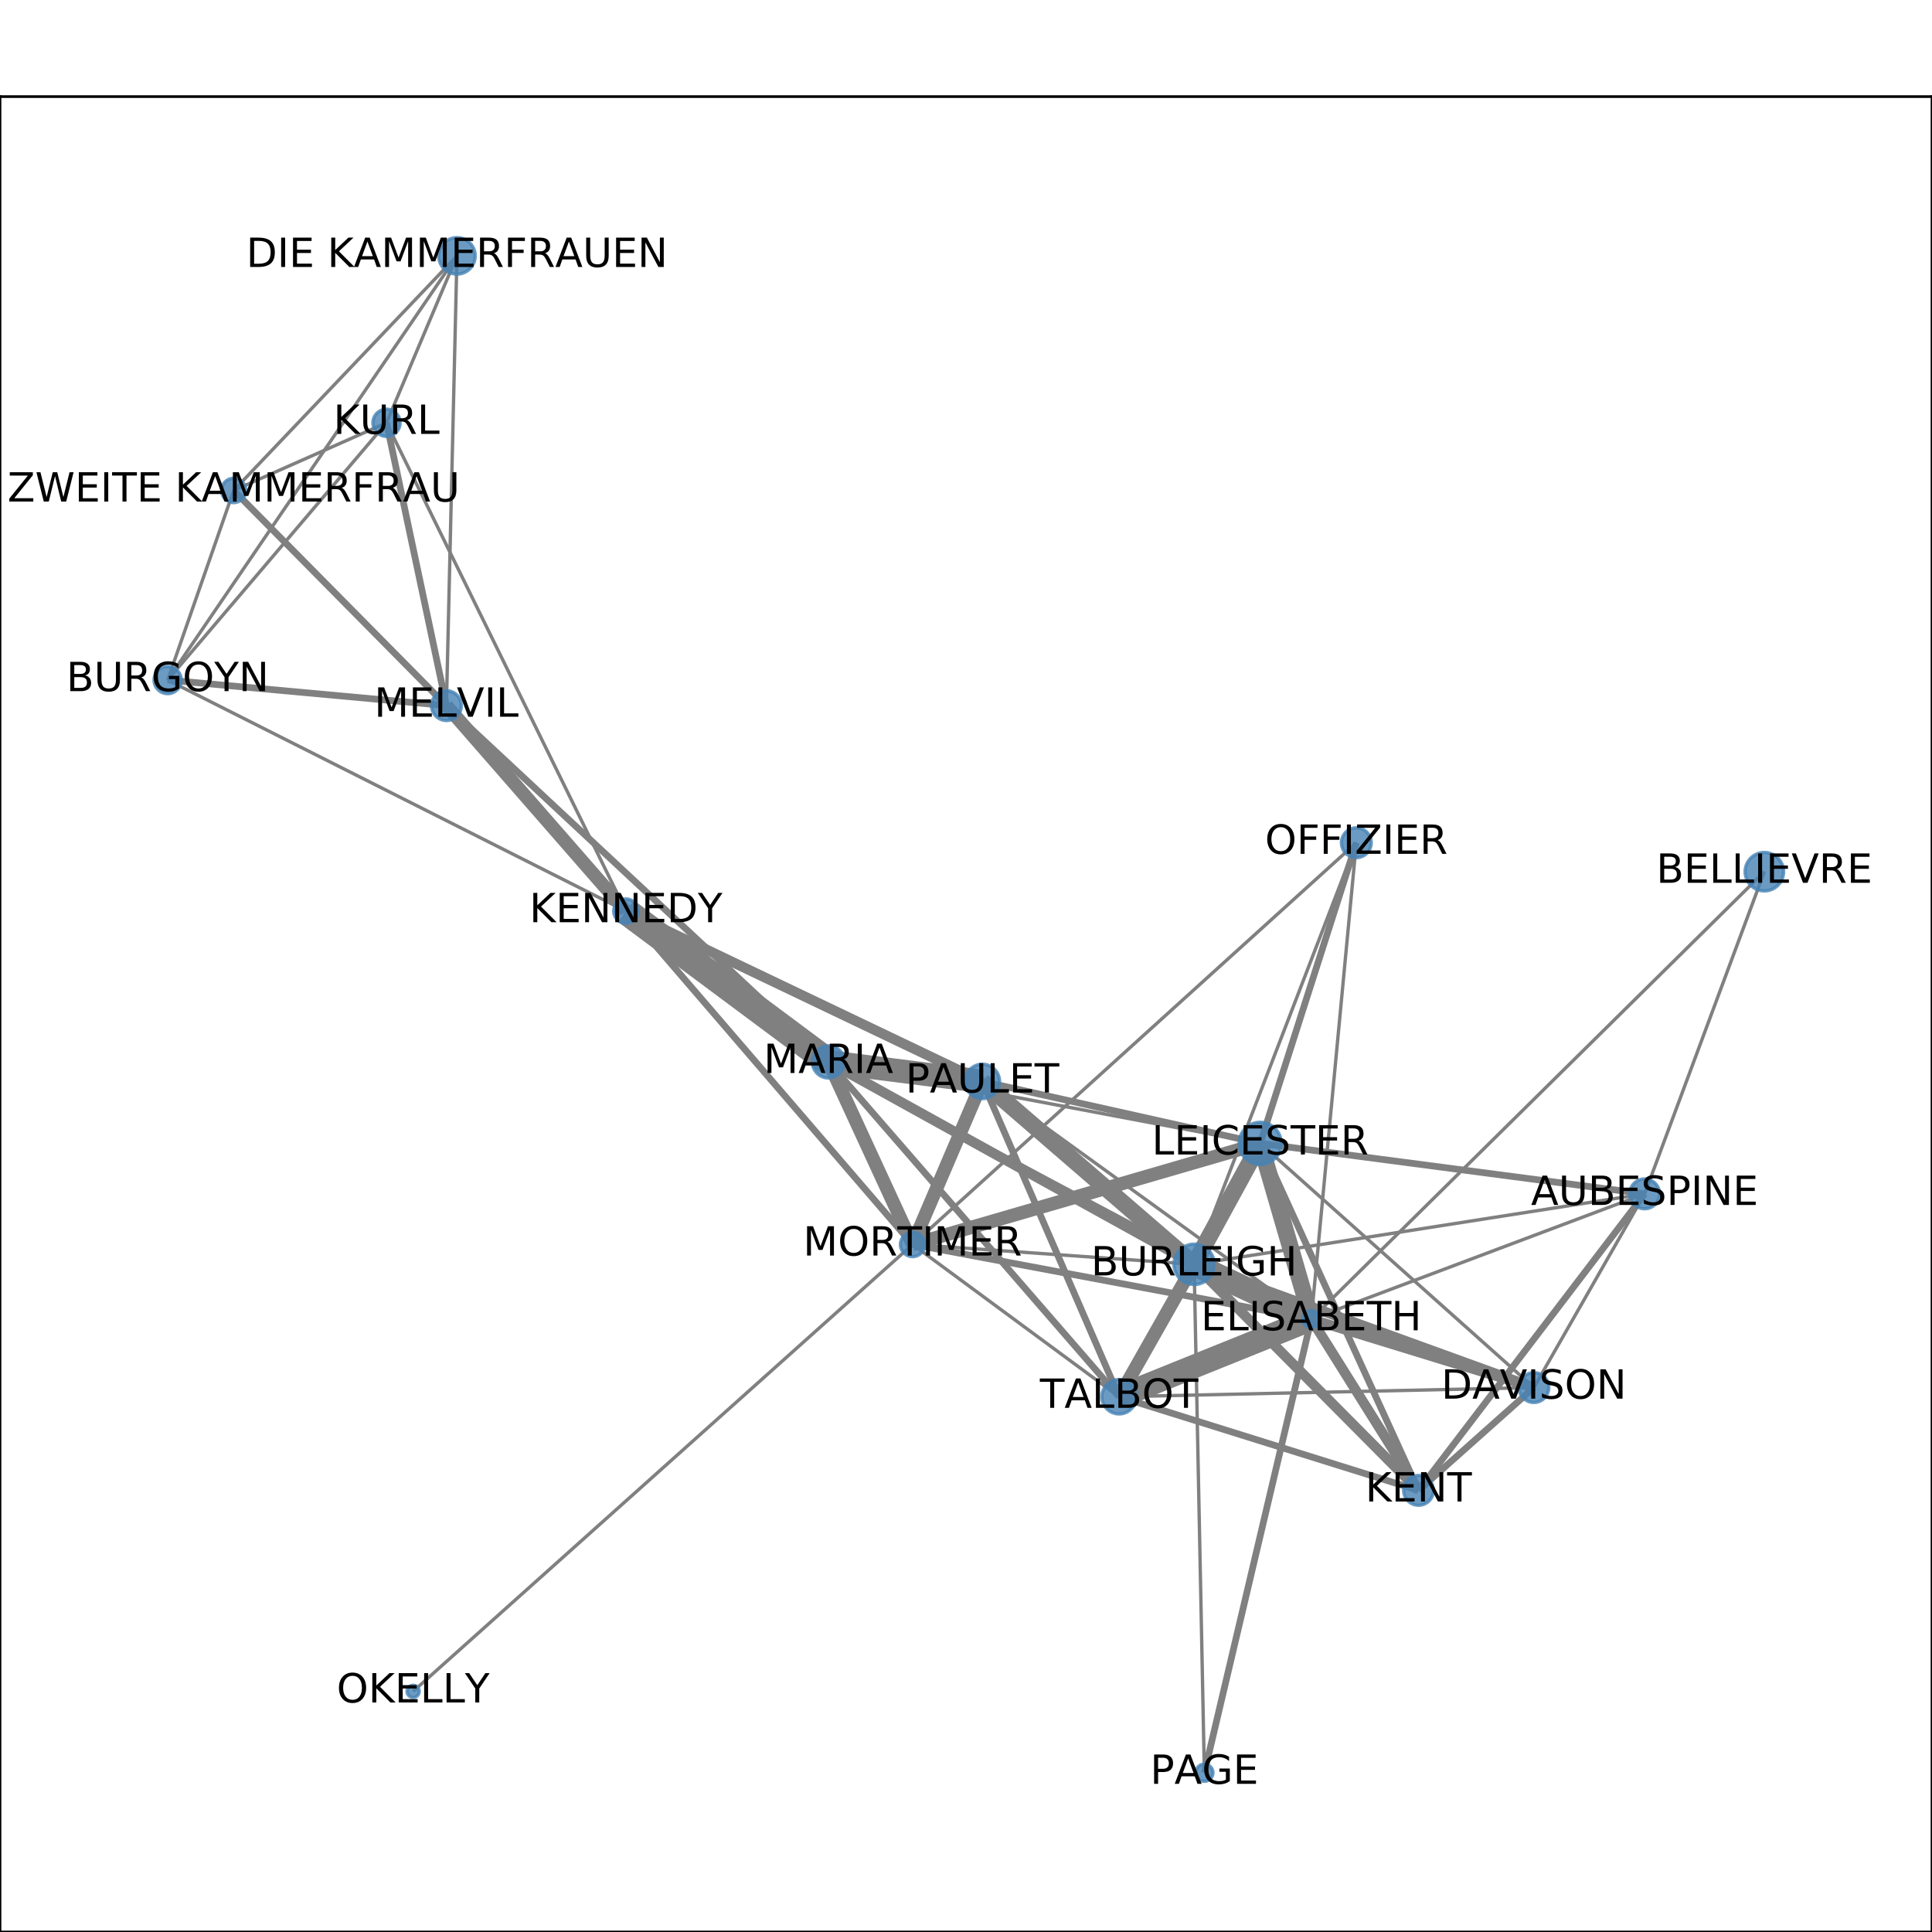 <?xml version="1.0" encoding="utf-8" standalone="no"?>
<!DOCTYPE svg PUBLIC "-//W3C//DTD SVG 1.1//EN"
  "http://www.w3.org/Graphics/SVG/1.1/DTD/svg11.dtd">
<!-- Created with matplotlib (http://matplotlib.org/) -->
<svg height="576pt" version="1.1" viewBox="0 0 576 576" width="576pt" xmlns="http://www.w3.org/2000/svg" xmlns:xlink="http://www.w3.org/1999/xlink">
 <defs>
  <style type="text/css">
*{stroke-linecap:butt;stroke-linejoin:round;}
  </style>
 </defs>
 <g id="figure_1">
  <g id="patch_1">
   <path d="M 0 576 
L 576 576 
L 576 0 
L 0 0 
z
" style="fill:#ffffff;"/>
  </g>
  <g id="axes_1">
   <g id="patch_2">
    <path d="M 0 576 
L 576 576 
L 576 28.8 
L 0 28.8 
z
" style="fill:#ffffff;"/>
   </g>
   <g id="LineCollection_1">
    <path clip-path="url(#p2826c69b16)" d="M 490.333 355.931 
L 356.008 376.941 
" style="fill:none;stroke:#808080;"/>
    <path clip-path="url(#p2826c69b16)" d="M 490.333 355.931 
L 457.306 413.681 
" style="fill:none;stroke:#808080;"/>
    <path clip-path="url(#p2826c69b16)" d="M 490.333 355.931 
L 390.94 393.3 
" style="fill:none;stroke:#808080;"/>
    <path clip-path="url(#p2826c69b16)" d="M 490.333 355.931 
L 375.712 340.884 
" style="fill:none;stroke:#808080;stroke-width:2;"/>
    <path clip-path="url(#p2826c69b16)" d="M 490.333 355.931 
L 526.017 259.881 
" style="fill:none;stroke:#808080;"/>
    <path clip-path="url(#p2826c69b16)" d="M 490.333 355.931 
L 422.92 444.336 
" style="fill:none;stroke:#808080;stroke-width:2;"/>
    <path clip-path="url(#p2826c69b16)" d="M 356.008 376.941 
L 272.078 371.019 
" style="fill:none;stroke:#808080;"/>
    <path clip-path="url(#p2826c69b16)" d="M 356.008 376.941 
L 457.306 413.681 
" style="fill:none;stroke:#808080;stroke-width:3;"/>
    <path clip-path="url(#p2826c69b16)" d="M 356.008 376.941 
L 390.94 393.3 
" style="fill:none;stroke:#808080;stroke-width:7;"/>
    <path clip-path="url(#p2826c69b16)" d="M 356.008 376.941 
L 292.877 322.409 
" style="fill:none;stroke:#808080;stroke-width:5;"/>
    <path clip-path="url(#p2826c69b16)" d="M 356.008 376.941 
L 359.065 528.516 
" style="fill:none;stroke:#808080;"/>
    <path clip-path="url(#p2826c69b16)" d="M 356.008 376.941 
L 246.991 316.59 
" style="fill:none;stroke:#808080;stroke-width:3;"/>
    <path clip-path="url(#p2826c69b16)" d="M 356.008 376.941 
L 333.642 416.416 
" style="fill:none;stroke:#808080;stroke-width:4;"/>
    <path clip-path="url(#p2826c69b16)" d="M 356.008 376.941 
L 404.372 251.248 
" style="fill:none;stroke:#808080;"/>
    <path clip-path="url(#p2826c69b16)" d="M 356.008 376.941 
L 375.712 340.884 
" style="fill:none;stroke:#808080;stroke-width:5;"/>
    <path clip-path="url(#p2826c69b16)" d="M 356.008 376.941 
L 422.92 444.336 
" style="fill:none;stroke:#808080;stroke-width:3;"/>
    <path clip-path="url(#p2826c69b16)" d="M 457.306 413.681 
L 422.92 444.336 
" style="fill:none;stroke:#808080;stroke-width:2;"/>
    <path clip-path="url(#p2826c69b16)" d="M 457.306 413.681 
L 375.712 340.884 
" style="fill:none;stroke:#808080;"/>
    <path clip-path="url(#p2826c69b16)" d="M 457.306 413.681 
L 390.94 393.3 
" style="fill:none;stroke:#808080;stroke-width:3;"/>
    <path clip-path="url(#p2826c69b16)" d="M 457.306 413.681 
L 333.642 416.416 
" style="fill:none;stroke:#808080;"/>
    <path clip-path="url(#p2826c69b16)" d="M 49.983 202.75 
L 133.092 210.371 
" style="fill:none;stroke:#808080;stroke-width:2;"/>
    <path clip-path="url(#p2826c69b16)" d="M 49.983 202.75 
L 69.674 146.222 
" style="fill:none;stroke:#808080;"/>
    <path clip-path="url(#p2826c69b16)" d="M 49.983 202.75 
L 136.237 76.284 
" style="fill:none;stroke:#808080;"/>
    <path clip-path="url(#p2826c69b16)" d="M 49.983 202.75 
L 115.236 126.049 
" style="fill:none;stroke:#808080;"/>
    <path clip-path="url(#p2826c69b16)" d="M 49.983 202.75 
L 186.606 271.639 
" style="fill:none;stroke:#808080;"/>
    <path clip-path="url(#p2826c69b16)" d="M 526.017 259.881 
L 390.94 393.3 
" style="fill:none;stroke:#808080;"/>
    <path clip-path="url(#p2826c69b16)" d="M 115.236 126.049 
L 133.092 210.371 
" style="fill:none;stroke:#808080;stroke-width:2;"/>
    <path clip-path="url(#p2826c69b16)" d="M 115.236 126.049 
L 69.674 146.222 
" style="fill:none;stroke:#808080;"/>
    <path clip-path="url(#p2826c69b16)" d="M 115.236 126.049 
L 136.237 76.284 
" style="fill:none;stroke:#808080;"/>
    <path clip-path="url(#p2826c69b16)" d="M 115.236 126.049 
L 186.606 271.639 
" style="fill:none;stroke:#808080;"/>
    <path clip-path="url(#p2826c69b16)" d="M 123.171 504.257 
L 272.078 371.019 
" style="fill:none;stroke:#808080;"/>
    <path clip-path="url(#p2826c69b16)" d="M 333.642 416.416 
L 422.92 444.336 
" style="fill:none;stroke:#808080;stroke-width:2;"/>
    <path clip-path="url(#p2826c69b16)" d="M 333.642 416.416 
L 292.877 322.409 
" style="fill:none;stroke:#808080;stroke-width:2;"/>
    <path clip-path="url(#p2826c69b16)" d="M 333.642 416.416 
L 390.94 393.3 
" style="fill:none;stroke:#808080;stroke-width:7;"/>
    <path clip-path="url(#p2826c69b16)" d="M 333.642 416.416 
L 272.078 371.019 
" style="fill:none;stroke:#808080;"/>
    <path clip-path="url(#p2826c69b16)" d="M 333.642 416.416 
L 375.712 340.884 
" style="fill:none;stroke:#808080;stroke-width:3;"/>
    <path clip-path="url(#p2826c69b16)" d="M 333.642 416.416 
L 246.991 316.59 
" style="fill:none;stroke:#808080;stroke-width:2;"/>
    <path clip-path="url(#p2826c69b16)" d="M 292.877 322.409 
L 390.94 393.3 
" style="fill:none;stroke:#808080;"/>
    <path clip-path="url(#p2826c69b16)" d="M 292.877 322.409 
L 246.991 316.59 
" style="fill:none;stroke:#808080;stroke-width:7;"/>
    <path clip-path="url(#p2826c69b16)" d="M 292.877 322.409 
L 375.712 340.884 
" style="fill:none;stroke:#808080;stroke-width:2;"/>
    <path clip-path="url(#p2826c69b16)" d="M 292.877 322.409 
L 186.606 271.639 
" style="fill:none;stroke:#808080;stroke-width:3;"/>
    <path clip-path="url(#p2826c69b16)" d="M 292.877 322.409 
L 272.078 371.019 
" style="fill:none;stroke:#808080;stroke-width:4;"/>
    <path clip-path="url(#p2826c69b16)" d="M 404.372 251.248 
L 375.712 340.884 
" style="fill:none;stroke:#808080;stroke-width:2;"/>
    <path clip-path="url(#p2826c69b16)" d="M 404.372 251.248 
L 390.94 393.3 
" style="fill:none;stroke:#808080;"/>
    <path clip-path="url(#p2826c69b16)" d="M 404.372 251.248 
L 272.078 371.019 
" style="fill:none;stroke:#808080;"/>
    <path clip-path="url(#p2826c69b16)" d="M 272.078 371.019 
L 186.606 271.639 
" style="fill:none;stroke:#808080;stroke-width:2;"/>
    <path clip-path="url(#p2826c69b16)" d="M 272.078 371.019 
L 390.94 393.3 
" style="fill:none;stroke:#808080;stroke-width:2;"/>
    <path clip-path="url(#p2826c69b16)" d="M 272.078 371.019 
L 246.991 316.59 
" style="fill:none;stroke:#808080;stroke-width:4;"/>
    <path clip-path="url(#p2826c69b16)" d="M 272.078 371.019 
L 375.712 340.884 
" style="fill:none;stroke:#808080;stroke-width:4;"/>
    <path clip-path="url(#p2826c69b16)" d="M 133.092 210.371 
L 246.991 316.59 
" style="fill:none;stroke:#808080;stroke-width:2;"/>
    <path clip-path="url(#p2826c69b16)" d="M 133.092 210.371 
L 136.237 76.284 
" style="fill:none;stroke:#808080;"/>
    <path clip-path="url(#p2826c69b16)" d="M 133.092 210.371 
L 69.674 146.222 
" style="fill:none;stroke:#808080;stroke-width:2;"/>
    <path clip-path="url(#p2826c69b16)" d="M 133.092 210.371 
L 186.606 271.639 
" style="fill:none;stroke:#808080;stroke-width:4;"/>
    <path clip-path="url(#p2826c69b16)" d="M 390.94 393.3 
L 422.92 444.336 
" style="fill:none;stroke:#808080;stroke-width:3;"/>
    <path clip-path="url(#p2826c69b16)" d="M 390.94 393.3 
L 375.712 340.884 
" style="fill:none;stroke:#808080;stroke-width:5;"/>
    <path clip-path="url(#p2826c69b16)" d="M 390.94 393.3 
L 246.991 316.59 
" style="fill:none;stroke:#808080;"/>
    <path clip-path="url(#p2826c69b16)" d="M 390.94 393.3 
L 359.065 528.516 
" style="fill:none;stroke:#808080;stroke-width:2;"/>
    <path clip-path="url(#p2826c69b16)" d="M 246.991 316.59 
L 375.712 340.884 
" style="fill:none;stroke:#808080;"/>
    <path clip-path="url(#p2826c69b16)" d="M 246.991 316.59 
L 186.606 271.639 
" style="fill:none;stroke:#808080;stroke-width:8;"/>
    <path clip-path="url(#p2826c69b16)" d="M 375.712 340.884 
L 422.92 444.336 
" style="fill:none;stroke:#808080;stroke-width:2;"/>
    <path clip-path="url(#p2826c69b16)" d="M 136.237 76.284 
L 69.674 146.222 
" style="fill:none;stroke:#808080;"/>
   </g>
   <g id="matplotlib.axis_1">
    <g id="xtick_1">
     <g id="line2d_1">
      <defs>
       <path d="M 0 0 
L 0 3.5 
" id="mc75b1e4cd0" style="stroke:#000000;stroke-width:0.8;"/>
      </defs>
      <g>
       <use style="stroke:#000000;stroke-width:0.8;" x="49.983" xlink:href="#mc75b1e4cd0" y="576"/>
      </g>
     </g>
     <g id="text_1">
      <!-- 0.0 -->
      <defs>
       <path d="M 31.781 66.406 
Q 24.172 66.406 20.328 58.906 
Q 16.5 51.422 16.5 36.375 
Q 16.5 21.391 20.328 13.891 
Q 24.172 6.391 31.781 6.391 
Q 39.453 6.391 43.281 13.891 
Q 47.125 21.391 47.125 36.375 
Q 47.125 51.422 43.281 58.906 
Q 39.453 66.406 31.781 66.406 
z
M 31.781 74.219 
Q 44.047 74.219 50.516 64.516 
Q 56.984 54.828 56.984 36.375 
Q 56.984 17.969 50.516 8.266 
Q 44.047 -1.422 31.781 -1.422 
Q 19.531 -1.422 13.062 8.266 
Q 6.594 17.969 6.594 36.375 
Q 6.594 54.828 13.062 64.516 
Q 19.531 74.219 31.781 74.219 
z
" id="DejaVuSans-30"/>
       <path d="M 10.688 12.406 
L 21 12.406 
L 21 0 
L 10.688 0 
z
" id="DejaVuSans-2e"/>
      </defs>
      <g transform="translate(42.032 590.598)scale(0.1 -0.1)">
       <use xlink:href="#DejaVuSans-30"/>
       <use x="63.623" xlink:href="#DejaVuSans-2e"/>
       <use x="95.41" xlink:href="#DejaVuSans-30"/>
      </g>
     </g>
    </g>
    <g id="xtick_2">
     <g id="line2d_2">
      <g>
       <use style="stroke:#000000;stroke-width:0.8;" x="145.19" xlink:href="#mc75b1e4cd0" y="576"/>
      </g>
     </g>
     <g id="text_2">
      <!-- 0.2 -->
      <defs>
       <path d="M 19.188 8.297 
L 53.609 8.297 
L 53.609 0 
L 7.328 0 
L 7.328 8.297 
Q 12.938 14.109 22.625 23.891 
Q 32.328 33.688 34.812 36.531 
Q 39.547 41.844 41.422 45.531 
Q 43.312 49.219 43.312 52.781 
Q 43.312 58.594 39.234 62.25 
Q 35.156 65.922 28.609 65.922 
Q 23.969 65.922 18.812 64.312 
Q 13.672 62.703 7.812 59.422 
L 7.812 69.391 
Q 13.766 71.781 18.938 73 
Q 24.125 74.219 28.422 74.219 
Q 39.75 74.219 46.484 68.547 
Q 53.219 62.891 53.219 53.422 
Q 53.219 48.922 51.531 44.891 
Q 49.859 40.875 45.406 35.406 
Q 44.188 33.984 37.641 27.219 
Q 31.109 20.453 19.188 8.297 
z
" id="DejaVuSans-32"/>
      </defs>
      <g transform="translate(137.239 590.598)scale(0.1 -0.1)">
       <use xlink:href="#DejaVuSans-30"/>
       <use x="63.623" xlink:href="#DejaVuSans-2e"/>
       <use x="95.41" xlink:href="#DejaVuSans-32"/>
      </g>
     </g>
    </g>
    <g id="xtick_3">
     <g id="line2d_3">
      <g>
       <use style="stroke:#000000;stroke-width:0.8;" x="240.397" xlink:href="#mc75b1e4cd0" y="576"/>
      </g>
     </g>
     <g id="text_3">
      <!-- 0.4 -->
      <defs>
       <path d="M 37.797 64.312 
L 12.891 25.391 
L 37.797 25.391 
z
M 35.203 72.906 
L 47.609 72.906 
L 47.609 25.391 
L 58.016 25.391 
L 58.016 17.188 
L 47.609 17.188 
L 47.609 0 
L 37.797 0 
L 37.797 17.188 
L 4.891 17.188 
L 4.891 26.703 
z
" id="DejaVuSans-34"/>
      </defs>
      <g transform="translate(232.445 590.598)scale(0.1 -0.1)">
       <use xlink:href="#DejaVuSans-30"/>
       <use x="63.623" xlink:href="#DejaVuSans-2e"/>
       <use x="95.41" xlink:href="#DejaVuSans-34"/>
      </g>
     </g>
    </g>
    <g id="xtick_4">
     <g id="line2d_4">
      <g>
       <use style="stroke:#000000;stroke-width:0.8;" x="335.603" xlink:href="#mc75b1e4cd0" y="576"/>
      </g>
     </g>
     <g id="text_4">
      <!-- 0.6 -->
      <defs>
       <path d="M 33.016 40.375 
Q 26.375 40.375 22.484 35.828 
Q 18.609 31.297 18.609 23.391 
Q 18.609 15.531 22.484 10.953 
Q 26.375 6.391 33.016 6.391 
Q 39.656 6.391 43.531 10.953 
Q 47.406 15.531 47.406 23.391 
Q 47.406 31.297 43.531 35.828 
Q 39.656 40.375 33.016 40.375 
z
M 52.594 71.297 
L 52.594 62.312 
Q 48.875 64.062 45.094 64.984 
Q 41.312 65.922 37.594 65.922 
Q 27.828 65.922 22.672 59.328 
Q 17.531 52.734 16.797 39.406 
Q 19.672 43.656 24.016 45.922 
Q 28.375 48.188 33.594 48.188 
Q 44.578 48.188 50.953 41.516 
Q 57.328 34.859 57.328 23.391 
Q 57.328 12.156 50.688 5.359 
Q 44.047 -1.422 33.016 -1.422 
Q 20.359 -1.422 13.672 8.266 
Q 6.984 17.969 6.984 36.375 
Q 6.984 53.656 15.188 63.938 
Q 23.391 74.219 37.203 74.219 
Q 40.922 74.219 44.703 73.484 
Q 48.484 72.75 52.594 71.297 
z
" id="DejaVuSans-36"/>
      </defs>
      <g transform="translate(327.652 590.598)scale(0.1 -0.1)">
       <use xlink:href="#DejaVuSans-30"/>
       <use x="63.623" xlink:href="#DejaVuSans-2e"/>
       <use x="95.41" xlink:href="#DejaVuSans-36"/>
      </g>
     </g>
    </g>
    <g id="xtick_5">
     <g id="line2d_5">
      <g>
       <use style="stroke:#000000;stroke-width:0.8;" x="430.81" xlink:href="#mc75b1e4cd0" y="576"/>
      </g>
     </g>
     <g id="text_5">
      <!-- 0.8 -->
      <defs>
       <path d="M 31.781 34.625 
Q 24.75 34.625 20.719 30.859 
Q 16.703 27.094 16.703 20.516 
Q 16.703 13.922 20.719 10.156 
Q 24.75 6.391 31.781 6.391 
Q 38.812 6.391 42.859 10.172 
Q 46.922 13.969 46.922 20.516 
Q 46.922 27.094 42.891 30.859 
Q 38.875 34.625 31.781 34.625 
z
M 21.922 38.812 
Q 15.578 40.375 12.031 44.719 
Q 8.5 49.078 8.5 55.328 
Q 8.5 64.062 14.719 69.141 
Q 20.953 74.219 31.781 74.219 
Q 42.672 74.219 48.875 69.141 
Q 55.078 64.062 55.078 55.328 
Q 55.078 49.078 51.531 44.719 
Q 48 40.375 41.703 38.812 
Q 48.828 37.156 52.797 32.312 
Q 56.781 27.484 56.781 20.516 
Q 56.781 9.906 50.312 4.234 
Q 43.844 -1.422 31.781 -1.422 
Q 19.734 -1.422 13.25 4.234 
Q 6.781 9.906 6.781 20.516 
Q 6.781 27.484 10.781 32.312 
Q 14.797 37.156 21.922 38.812 
z
M 18.312 54.391 
Q 18.312 48.734 21.844 45.562 
Q 25.391 42.391 31.781 42.391 
Q 38.141 42.391 41.719 45.562 
Q 45.312 48.734 45.312 54.391 
Q 45.312 60.062 41.719 63.234 
Q 38.141 66.406 31.781 66.406 
Q 25.391 66.406 21.844 63.234 
Q 18.312 60.062 18.312 54.391 
z
" id="DejaVuSans-38"/>
      </defs>
      <g transform="translate(422.858 590.598)scale(0.1 -0.1)">
       <use xlink:href="#DejaVuSans-30"/>
       <use x="63.623" xlink:href="#DejaVuSans-2e"/>
       <use x="95.41" xlink:href="#DejaVuSans-38"/>
      </g>
     </g>
    </g>
    <g id="xtick_6">
     <g id="line2d_6">
      <g>
       <use style="stroke:#000000;stroke-width:0.8;" x="526.017" xlink:href="#mc75b1e4cd0" y="576"/>
      </g>
     </g>
     <g id="text_6">
      <!-- 1.0 -->
      <defs>
       <path d="M 12.406 8.297 
L 28.516 8.297 
L 28.516 63.922 
L 10.984 60.406 
L 10.984 69.391 
L 28.422 72.906 
L 38.281 72.906 
L 38.281 8.297 
L 54.391 8.297 
L 54.391 0 
L 12.406 0 
z
" id="DejaVuSans-31"/>
      </defs>
      <g transform="translate(518.065 590.598)scale(0.1 -0.1)">
       <use xlink:href="#DejaVuSans-31"/>
       <use x="63.623" xlink:href="#DejaVuSans-2e"/>
       <use x="95.41" xlink:href="#DejaVuSans-30"/>
      </g>
     </g>
    </g>
   </g>
   <g id="matplotlib.axis_2">
    <g id="ytick_1">
     <g id="line2d_7">
      <defs>
       <path d="M 0 0 
L -3.5 0 
" id="mcd30819ead" style="stroke:#000000;stroke-width:0.8;"/>
      </defs>
      <g>
       <use style="stroke:#000000;stroke-width:0.8;" x="0" xlink:href="#mcd30819ead" y="528.516"/>
      </g>
     </g>
     <g id="text_7">
      <!-- 0.0 -->
      <g transform="translate(-22.903 532.315)scale(0.1 -0.1)">
       <use xlink:href="#DejaVuSans-30"/>
       <use x="63.623" xlink:href="#DejaVuSans-2e"/>
       <use x="95.41" xlink:href="#DejaVuSans-30"/>
      </g>
     </g>
    </g>
    <g id="ytick_2">
     <g id="line2d_8">
      <g>
       <use style="stroke:#000000;stroke-width:0.8;" x="0" xlink:href="#mcd30819ead" y="430.104"/>
      </g>
     </g>
     <g id="text_8">
      <!-- 0.2 -->
      <g transform="translate(-22.903 433.903)scale(0.1 -0.1)">
       <use xlink:href="#DejaVuSans-30"/>
       <use x="63.623" xlink:href="#DejaVuSans-2e"/>
       <use x="95.41" xlink:href="#DejaVuSans-32"/>
      </g>
     </g>
    </g>
    <g id="ytick_3">
     <g id="line2d_9">
      <g>
       <use style="stroke:#000000;stroke-width:0.8;" x="0" xlink:href="#mcd30819ead" y="331.691"/>
      </g>
     </g>
     <g id="text_9">
      <!-- 0.4 -->
      <g transform="translate(-22.903 335.491)scale(0.1 -0.1)">
       <use xlink:href="#DejaVuSans-30"/>
       <use x="63.623" xlink:href="#DejaVuSans-2e"/>
       <use x="95.41" xlink:href="#DejaVuSans-34"/>
      </g>
     </g>
    </g>
    <g id="ytick_4">
     <g id="line2d_10">
      <g>
       <use style="stroke:#000000;stroke-width:0.8;" x="0" xlink:href="#mcd30819ead" y="233.279"/>
      </g>
     </g>
     <g id="text_10">
      <!-- 0.6 -->
      <g transform="translate(-22.903 237.079)scale(0.1 -0.1)">
       <use xlink:href="#DejaVuSans-30"/>
       <use x="63.623" xlink:href="#DejaVuSans-2e"/>
       <use x="95.41" xlink:href="#DejaVuSans-36"/>
      </g>
     </g>
    </g>
    <g id="ytick_5">
     <g id="line2d_11">
      <g>
       <use style="stroke:#000000;stroke-width:0.8;" x="0" xlink:href="#mcd30819ead" y="134.867"/>
      </g>
     </g>
     <g id="text_11">
      <!-- 0.8 -->
      <g transform="translate(-22.903 138.666)scale(0.1 -0.1)">
       <use xlink:href="#DejaVuSans-30"/>
       <use x="63.623" xlink:href="#DejaVuSans-2e"/>
       <use x="95.41" xlink:href="#DejaVuSans-38"/>
      </g>
     </g>
    </g>
    <g id="ytick_6">
     <g id="line2d_12">
      <g>
       <use style="stroke:#000000;stroke-width:0.8;" x="0" xlink:href="#mcd30819ead" y="36.455"/>
      </g>
     </g>
     <g id="text_12">
      <!-- 1.0 -->
      <g transform="translate(-22.903 40.254)scale(0.1 -0.1)">
       <use xlink:href="#DejaVuSans-31"/>
       <use x="63.623" xlink:href="#DejaVuSans-2e"/>
       <use x="95.41" xlink:href="#DejaVuSans-30"/>
      </g>
     </g>
    </g>
   </g>
   <g id="PathCollection_1">
    <path clip-path="url(#p2826c69b16)" d="M 490.333 360.374 
C 491.511 360.374 492.642 359.906 493.475 359.073 
C 494.308 358.24 494.776 357.11 494.776 355.931 
C 494.776 354.753 494.308 353.623 493.475 352.79 
C 492.642 351.957 491.511 351.489 490.333 351.489 
C 489.155 351.489 488.025 351.957 487.192 352.79 
C 486.359 353.623 485.891 354.753 485.891 355.931 
C 485.891 357.11 486.359 358.24 487.192 359.073 
C 488.025 359.906 489.155 360.374 490.333 360.374 
z
" style="fill:#4682b4;fill-opacity:0.8;stroke:#4682b4;stroke-opacity:0.8;"/>
    <path clip-path="url(#p2826c69b16)" d="M 356.008 382.956 
C 357.603 382.956 359.133 382.322 360.261 381.194 
C 361.39 380.066 362.023 378.536 362.023 376.941 
C 362.023 375.346 361.39 373.815 360.261 372.687 
C 359.133 371.559 357.603 370.926 356.008 370.926 
C 354.413 370.926 352.883 371.559 351.755 372.687 
C 350.626 373.815 349.993 375.346 349.993 376.941 
C 349.993 378.536 350.626 380.066 351.755 381.194 
C 352.883 382.322 354.413 382.956 356.008 382.956 
z
" style="fill:#4682b4;fill-opacity:0.8;stroke:#4682b4;stroke-opacity:0.8;"/>
    <path clip-path="url(#p2826c69b16)" d="M 457.306 418.124 
C 458.484 418.124 459.614 417.656 460.447 416.823 
C 461.28 415.99 461.749 414.859 461.749 413.681 
C 461.749 412.503 461.28 411.373 460.447 410.54 
C 459.614 409.707 458.484 409.239 457.306 409.239 
C 456.128 409.239 454.998 409.707 454.165 410.54 
C 453.331 411.373 452.863 412.503 452.863 413.681 
C 452.863 414.859 453.331 415.99 454.165 416.823 
C 454.998 417.656 456.128 418.124 457.306 418.124 
z
" style="fill:#4682b4;fill-opacity:0.8;stroke:#4682b4;stroke-opacity:0.8;"/>
    <path clip-path="url(#p2826c69b16)" d="M 49.983 206.805 
C 51.059 206.805 52.091 206.378 52.851 205.618 
C 53.612 204.857 54.039 203.825 54.039 202.75 
C 54.039 201.674 53.612 200.643 52.851 199.882 
C 52.091 199.122 51.059 198.694 49.983 198.694 
C 48.908 198.694 47.876 199.122 47.116 199.882 
C 46.355 200.643 45.928 201.674 45.928 202.75 
C 45.928 203.825 46.355 204.857 47.116 205.618 
C 47.876 206.378 48.908 206.805 49.983 206.805 
z
" style="fill:#4682b4;fill-opacity:0.8;stroke:#4682b4;stroke-opacity:0.8;"/>
    <path clip-path="url(#p2826c69b16)" d="M 526.017 265.616 
C 527.538 265.616 528.997 265.012 530.072 263.936 
C 531.148 262.861 531.752 261.402 531.752 259.881 
C 531.752 258.36 531.148 256.901 530.072 255.825 
C 528.997 254.75 527.538 254.146 526.017 254.146 
C 524.495 254.146 523.037 254.75 521.961 255.825 
C 520.885 256.901 520.281 258.36 520.281 259.881 
C 520.281 261.402 520.885 262.861 521.961 263.936 
C 523.037 265.012 524.495 265.616 526.017 265.616 
z
" style="fill:#4682b4;fill-opacity:0.8;stroke:#4682b4;stroke-opacity:0.8;"/>
    <path clip-path="url(#p2826c69b16)" d="M 115.236 130.105 
C 116.311 130.105 117.343 129.677 118.103 128.917 
C 118.864 128.156 119.291 127.125 119.291 126.049 
C 119.291 124.974 118.864 123.942 118.103 123.182 
C 117.343 122.421 116.311 121.994 115.236 121.994 
C 114.16 121.994 113.129 122.421 112.368 123.182 
C 111.608 123.942 111.18 124.974 111.18 126.049 
C 111.18 127.125 111.608 128.156 112.368 128.917 
C 113.129 129.677 114.16 130.105 115.236 130.105 
z
" style="fill:#4682b4;fill-opacity:0.8;stroke:#4682b4;stroke-opacity:0.8;"/>
    <path clip-path="url(#p2826c69b16)" d="M 123.171 506.07 
C 123.652 506.07 124.113 505.879 124.454 505.539 
C 124.794 505.199 124.985 504.738 124.985 504.257 
C 124.985 503.776 124.794 503.314 124.454 502.974 
C 124.113 502.634 123.652 502.443 123.171 502.443 
C 122.69 502.443 122.229 502.634 121.889 502.974 
C 121.548 503.314 121.357 503.776 121.357 504.257 
C 121.357 504.738 121.548 505.199 121.889 505.539 
C 122.229 505.879 122.69 506.07 123.171 506.07 
z
" style="fill:#4682b4;fill-opacity:0.8;stroke:#4682b4;stroke-opacity:0.8;"/>
    <path clip-path="url(#p2826c69b16)" d="M 333.642 421.546 
C 335.002 421.546 336.307 421.006 337.269 420.044 
C 338.231 419.082 338.772 417.777 338.772 416.416 
C 338.772 415.056 338.231 413.751 337.269 412.789 
C 336.307 411.827 335.002 411.287 333.642 411.287 
C 332.281 411.287 330.976 411.827 330.015 412.789 
C 329.053 413.751 328.512 415.056 328.512 416.416 
C 328.512 417.777 329.053 419.082 330.015 420.044 
C 330.976 421.006 332.281 421.546 333.642 421.546 
z
" style="fill:#4682b4;fill-opacity:0.8;stroke:#4682b4;stroke-opacity:0.8;"/>
    <path clip-path="url(#p2826c69b16)" d="M 292.877 327.539 
C 294.238 327.539 295.542 326.998 296.504 326.036 
C 297.466 325.074 298.007 323.769 298.007 322.409 
C 298.007 321.048 297.466 319.743 296.504 318.781 
C 295.542 317.819 294.238 317.279 292.877 317.279 
C 291.517 317.279 290.212 317.819 289.25 318.781 
C 288.288 319.743 287.747 321.048 287.747 322.409 
C 287.747 323.769 288.288 325.074 289.25 326.036 
C 290.212 326.998 291.517 327.539 292.877 327.539 
z
" style="fill:#4682b4;fill-opacity:0.8;stroke:#4682b4;stroke-opacity:0.8;"/>
    <path clip-path="url(#p2826c69b16)" d="M 404.372 255.691 
C 405.55 255.691 406.68 255.223 407.513 254.39 
C 408.346 253.556 408.814 252.426 408.814 251.248 
C 408.814 250.07 408.346 248.94 407.513 248.107 
C 406.68 247.274 405.55 246.806 404.372 246.806 
C 403.193 246.806 402.063 247.274 401.23 248.107 
C 400.397 248.94 399.929 250.07 399.929 251.248 
C 399.929 252.426 400.397 253.556 401.23 254.39 
C 402.063 255.223 403.193 255.691 404.372 255.691 
z
" style="fill:#4682b4;fill-opacity:0.8;stroke:#4682b4;stroke-opacity:0.8;"/>
    <path clip-path="url(#p2826c69b16)" d="M 272.078 374.646 
C 273.04 374.646 273.962 374.264 274.643 373.584 
C 275.323 372.904 275.705 371.981 275.705 371.019 
C 275.705 370.057 275.323 369.134 274.643 368.454 
C 273.962 367.774 273.04 367.392 272.078 367.392 
C 271.116 367.392 270.193 367.774 269.513 368.454 
C 268.833 369.134 268.45 370.057 268.45 371.019 
C 268.45 371.981 268.833 372.904 269.513 373.584 
C 270.193 374.264 271.116 374.646 272.078 374.646 
z
" style="fill:#4682b4;fill-opacity:0.8;stroke:#4682b4;stroke-opacity:0.8;"/>
    <path clip-path="url(#p2826c69b16)" d="M 133.092 214.813 
C 134.27 214.813 135.4 214.345 136.234 213.512 
C 137.067 212.679 137.535 211.549 137.535 210.371 
C 137.535 209.193 137.067 208.063 136.234 207.229 
C 135.4 206.396 134.27 205.928 133.092 205.928 
C 131.914 205.928 130.784 206.396 129.951 207.229 
C 129.118 208.063 128.65 209.193 128.65 210.371 
C 128.65 211.549 129.118 212.679 129.951 213.512 
C 130.784 214.345 131.914 214.813 133.092 214.813 
z
" style="fill:#4682b4;fill-opacity:0.8;stroke:#4682b4;stroke-opacity:0.8;"/>
    <path clip-path="url(#p2826c69b16)" d="M 390.94 395.865 
C 391.62 395.865 392.272 395.595 392.753 395.114 
C 393.234 394.633 393.505 393.98 393.505 393.3 
C 393.505 392.62 393.234 391.967 392.753 391.486 
C 392.272 391.005 391.62 390.735 390.94 390.735 
C 390.259 390.735 389.607 391.005 389.126 391.486 
C 388.645 391.967 388.375 392.62 388.375 393.3 
C 388.375 393.98 388.645 394.633 389.126 395.114 
C 389.607 395.595 390.259 395.865 390.94 395.865 
z
" style="fill:#4682b4;fill-opacity:0.8;stroke:#4682b4;stroke-opacity:0.8;"/>
    <path clip-path="url(#p2826c69b16)" d="M 246.991 321.388 
C 248.263 321.388 249.484 320.883 250.384 319.983 
C 251.284 319.083 251.789 317.862 251.789 316.59 
C 251.789 315.317 251.284 314.096 250.384 313.197 
C 249.484 312.297 248.263 311.791 246.991 311.791 
C 245.718 311.791 244.498 312.297 243.598 313.197 
C 242.698 314.096 242.192 315.317 242.192 316.59 
C 242.192 317.862 242.698 319.083 243.598 319.983 
C 244.498 320.883 245.718 321.388 246.991 321.388 
z
" style="fill:#4682b4;fill-opacity:0.8;stroke:#4682b4;stroke-opacity:0.8;"/>
    <path clip-path="url(#p2826c69b16)" d="M 359.065 531.081 
C 359.745 531.081 360.397 530.81 360.878 530.329 
C 361.359 529.848 361.63 529.196 361.63 528.516 
C 361.63 527.835 361.359 527.183 360.878 526.702 
C 360.397 526.221 359.745 525.951 359.065 525.951 
C 358.385 525.951 357.732 526.221 357.251 526.702 
C 356.77 527.183 356.5 527.835 356.5 528.516 
C 356.5 529.196 356.77 529.848 357.251 530.329 
C 357.732 530.81 358.385 531.081 359.065 531.081 
z
" style="fill:#4682b4;fill-opacity:0.8;stroke:#4682b4;stroke-opacity:0.8;"/>
    <path clip-path="url(#p2826c69b16)" d="M 375.712 347.167 
C 377.378 347.167 378.976 346.505 380.155 345.327 
C 381.333 344.149 381.995 342.551 381.995 340.884 
C 381.995 339.218 381.333 337.62 380.155 336.442 
C 378.976 335.264 377.378 334.602 375.712 334.602 
C 374.046 334.602 372.448 335.264 371.269 336.442 
C 370.091 337.62 369.429 339.218 369.429 340.884 
C 369.429 342.551 370.091 344.149 371.269 345.327 
C 372.448 346.505 374.046 347.167 375.712 347.167 
z
" style="fill:#4682b4;fill-opacity:0.8;stroke:#4682b4;stroke-opacity:0.8;"/>
    <path clip-path="url(#p2826c69b16)" d="M 136.237 81.725 
C 137.68 81.725 139.064 81.152 140.084 80.132 
C 141.105 79.111 141.678 77.727 141.678 76.284 
C 141.678 74.841 141.105 73.457 140.084 72.437 
C 139.064 71.417 137.68 70.843 136.237 70.843 
C 134.794 70.843 133.41 71.417 132.389 72.437 
C 131.369 73.457 130.796 74.841 130.796 76.284 
C 130.796 77.727 131.369 79.111 132.389 80.132 
C 133.41 81.152 134.794 81.725 136.237 81.725 
z
" style="fill:#4682b4;fill-opacity:0.8;stroke:#4682b4;stroke-opacity:0.8;"/>
    <path clip-path="url(#p2826c69b16)" d="M 186.606 275.266 
C 187.568 275.266 188.491 274.884 189.171 274.204 
C 189.851 273.524 190.234 272.601 190.234 271.639 
C 190.234 270.677 189.851 269.754 189.171 269.074 
C 188.491 268.394 187.568 268.012 186.606 268.012 
C 185.644 268.012 184.721 268.394 184.041 269.074 
C 183.361 269.754 182.979 270.677 182.979 271.639 
C 182.979 272.601 183.361 273.524 184.041 274.204 
C 184.721 274.884 185.644 275.266 186.606 275.266 
z
" style="fill:#4682b4;fill-opacity:0.8;stroke:#4682b4;stroke-opacity:0.8;"/>
    <path clip-path="url(#p2826c69b16)" d="M 69.674 149.85 
C 70.636 149.85 71.559 149.467 72.239 148.787 
C 72.919 148.107 73.301 147.184 73.301 146.222 
C 73.301 145.26 72.919 144.338 72.239 143.657 
C 71.559 142.977 70.636 142.595 69.674 142.595 
C 68.712 142.595 67.789 142.977 67.109 143.657 
C 66.429 144.338 66.047 145.26 66.047 146.222 
C 66.047 147.184 66.429 148.107 67.109 148.787 
C 67.789 149.467 68.712 149.85 69.674 149.85 
z
" style="fill:#4682b4;fill-opacity:0.8;stroke:#4682b4;stroke-opacity:0.8;"/>
    <path clip-path="url(#p2826c69b16)" d="M 422.92 448.779 
C 424.098 448.779 425.228 448.311 426.062 447.478 
C 426.895 446.645 427.363 445.515 427.363 444.336 
C 427.363 443.158 426.895 442.028 426.062 441.195 
C 425.228 440.362 424.098 439.894 422.92 439.894 
C 421.742 439.894 420.612 440.362 419.779 441.195 
C 418.946 442.028 418.478 443.158 418.478 444.336 
C 418.478 445.515 418.946 446.645 419.779 447.478 
C 420.612 448.311 421.742 448.779 422.92 448.779 
z
" style="fill:#4682b4;fill-opacity:0.8;stroke:#4682b4;stroke-opacity:0.8;"/>
   </g>
   <g id="patch_3">
    <path d="M 0 576 
L 0 28.8 
" style="fill:none;stroke:#000000;stroke-linecap:square;stroke-linejoin:miter;stroke-width:0.8;"/>
   </g>
   <g id="patch_4">
    <path d="M 576 576 
L 576 28.8 
" style="fill:none;stroke:#000000;stroke-linecap:square;stroke-linejoin:miter;stroke-width:0.8;"/>
   </g>
   <g id="patch_5">
    <path d="M 0 576 
L 576 576 
" style="fill:none;stroke:#000000;stroke-linecap:square;stroke-linejoin:miter;stroke-width:0.8;"/>
   </g>
   <g id="patch_6">
    <path d="M 0 28.8 
L 576 28.8 
" style="fill:none;stroke:#000000;stroke-linecap:square;stroke-linejoin:miter;stroke-width:0.8;"/>
   </g>
   <g id="text_13">
    <g clip-path="url(#p2826c69b16)">
     <!-- AUBESPINE -->
     <defs>
      <path d="M 34.188 63.188 
L 20.797 26.906 
L 47.609 26.906 
z
M 28.609 72.906 
L 39.797 72.906 
L 67.578 0 
L 57.328 0 
L 50.688 18.703 
L 17.828 18.703 
L 11.188 0 
L 0.781 0 
z
" id="DejaVuSans-41"/>
      <path d="M 8.688 72.906 
L 18.609 72.906 
L 18.609 28.609 
Q 18.609 16.891 22.844 11.734 
Q 27.094 6.594 36.625 6.594 
Q 46.094 6.594 50.344 11.734 
Q 54.594 16.891 54.594 28.609 
L 54.594 72.906 
L 64.5 72.906 
L 64.5 27.391 
Q 64.5 13.141 57.438 5.859 
Q 50.391 -1.422 36.625 -1.422 
Q 22.797 -1.422 15.734 5.859 
Q 8.688 13.141 8.688 27.391 
z
" id="DejaVuSans-55"/>
      <path d="M 19.672 34.812 
L 19.672 8.109 
L 35.5 8.109 
Q 43.453 8.109 47.281 11.406 
Q 51.125 14.703 51.125 21.484 
Q 51.125 28.328 47.281 31.562 
Q 43.453 34.812 35.5 34.812 
z
M 19.672 64.797 
L 19.672 42.828 
L 34.281 42.828 
Q 41.5 42.828 45.031 45.531 
Q 48.578 48.25 48.578 53.812 
Q 48.578 59.328 45.031 62.062 
Q 41.5 64.797 34.281 64.797 
z
M 9.812 72.906 
L 35.016 72.906 
Q 46.297 72.906 52.391 68.219 
Q 58.5 63.531 58.5 54.891 
Q 58.5 48.188 55.375 44.234 
Q 52.25 40.281 46.188 39.312 
Q 53.469 37.75 57.5 32.781 
Q 61.531 27.828 61.531 20.406 
Q 61.531 10.641 54.891 5.312 
Q 48.25 0 35.984 0 
L 9.812 0 
z
" id="DejaVuSans-42"/>
      <path d="M 9.812 72.906 
L 55.906 72.906 
L 55.906 64.594 
L 19.672 64.594 
L 19.672 43.016 
L 54.391 43.016 
L 54.391 34.719 
L 19.672 34.719 
L 19.672 8.297 
L 56.781 8.297 
L 56.781 0 
L 9.812 0 
z
" id="DejaVuSans-45"/>
      <path d="M 53.516 70.516 
L 53.516 60.891 
Q 47.906 63.578 42.922 64.891 
Q 37.938 66.219 33.297 66.219 
Q 25.25 66.219 20.875 63.094 
Q 16.5 59.969 16.5 54.203 
Q 16.5 49.359 19.406 46.891 
Q 22.312 44.438 30.422 42.922 
L 36.375 41.703 
Q 47.406 39.594 52.656 34.297 
Q 57.906 29 57.906 20.125 
Q 57.906 9.516 50.797 4.047 
Q 43.703 -1.422 29.984 -1.422 
Q 24.812 -1.422 18.969 -0.25 
Q 13.141 0.922 6.891 3.219 
L 6.891 13.375 
Q 12.891 10.016 18.656 8.297 
Q 24.422 6.594 29.984 6.594 
Q 38.422 6.594 43.016 9.906 
Q 47.609 13.234 47.609 19.391 
Q 47.609 24.75 44.312 27.781 
Q 41.016 30.812 33.5 32.328 
L 27.484 33.5 
Q 16.453 35.688 11.516 40.375 
Q 6.594 45.062 6.594 53.422 
Q 6.594 63.094 13.406 68.656 
Q 20.219 74.219 32.172 74.219 
Q 37.312 74.219 42.625 73.281 
Q 47.953 72.359 53.516 70.516 
z
" id="DejaVuSans-53"/>
      <path d="M 19.672 64.797 
L 19.672 37.406 
L 32.078 37.406 
Q 38.969 37.406 42.719 40.969 
Q 46.484 44.531 46.484 51.125 
Q 46.484 57.672 42.719 61.234 
Q 38.969 64.797 32.078 64.797 
z
M 9.812 72.906 
L 32.078 72.906 
Q 44.344 72.906 50.609 67.359 
Q 56.891 61.812 56.891 51.125 
Q 56.891 40.328 50.609 34.812 
Q 44.344 29.297 32.078 29.297 
L 19.672 29.297 
L 19.672 0 
L 9.812 0 
z
" id="DejaVuSans-50"/>
      <path d="M 9.812 72.906 
L 19.672 72.906 
L 19.672 0 
L 9.812 0 
z
" id="DejaVuSans-49"/>
      <path d="M 9.812 72.906 
L 23.094 72.906 
L 55.422 11.922 
L 55.422 72.906 
L 64.984 72.906 
L 64.984 0 
L 51.703 0 
L 19.391 60.984 
L 19.391 0 
L 9.812 0 
z
" id="DejaVuSans-4e"/>
     </defs>
     <g transform="translate(456.453 359.243)scale(0.12 -0.12)">
      <use xlink:href="#DejaVuSans-41"/>
      <use x="68.408" xlink:href="#DejaVuSans-55"/>
      <use x="141.602" xlink:href="#DejaVuSans-42"/>
      <use x="210.205" xlink:href="#DejaVuSans-45"/>
      <use x="273.389" xlink:href="#DejaVuSans-53"/>
      <use x="336.865" xlink:href="#DejaVuSans-50"/>
      <use x="397.168" xlink:href="#DejaVuSans-49"/>
      <use x="426.66" xlink:href="#DejaVuSans-4e"/>
      <use x="501.465" xlink:href="#DejaVuSans-45"/>
     </g>
    </g>
   </g>
   <g id="text_14">
    <g clip-path="url(#p2826c69b16)">
     <!-- BURLEIGH -->
     <defs>
      <path d="M 44.391 34.188 
Q 47.562 33.109 50.562 29.594 
Q 53.562 26.078 56.594 19.922 
L 66.609 0 
L 56 0 
L 46.688 18.703 
Q 43.062 26.031 39.672 28.422 
Q 36.281 30.812 30.422 30.812 
L 19.672 30.812 
L 19.672 0 
L 9.812 0 
L 9.812 72.906 
L 32.078 72.906 
Q 44.578 72.906 50.734 67.672 
Q 56.891 62.453 56.891 51.906 
Q 56.891 45.016 53.688 40.469 
Q 50.484 35.938 44.391 34.188 
z
M 19.672 64.797 
L 19.672 38.922 
L 32.078 38.922 
Q 39.203 38.922 42.844 42.219 
Q 46.484 45.516 46.484 51.906 
Q 46.484 58.297 42.844 61.547 
Q 39.203 64.797 32.078 64.797 
z
" id="DejaVuSans-52"/>
      <path d="M 9.812 72.906 
L 19.672 72.906 
L 19.672 8.297 
L 55.172 8.297 
L 55.172 0 
L 9.812 0 
z
" id="DejaVuSans-4c"/>
      <path d="M 59.516 10.406 
L 59.516 29.984 
L 43.406 29.984 
L 43.406 38.094 
L 69.281 38.094 
L 69.281 6.781 
Q 63.578 2.734 56.688 0.656 
Q 49.812 -1.422 42 -1.422 
Q 24.906 -1.422 15.25 8.562 
Q 5.609 18.562 5.609 36.375 
Q 5.609 54.25 15.25 64.234 
Q 24.906 74.219 42 74.219 
Q 49.125 74.219 55.547 72.453 
Q 61.969 70.703 67.391 67.281 
L 67.391 56.781 
Q 61.922 61.422 55.766 63.766 
Q 49.609 66.109 42.828 66.109 
Q 29.438 66.109 22.719 58.641 
Q 16.016 51.172 16.016 36.375 
Q 16.016 21.625 22.719 14.156 
Q 29.438 6.688 42.828 6.688 
Q 48.047 6.688 52.141 7.594 
Q 56.25 8.5 59.516 10.406 
z
" id="DejaVuSans-47"/>
      <path d="M 9.812 72.906 
L 19.672 72.906 
L 19.672 43.016 
L 55.516 43.016 
L 55.516 72.906 
L 65.375 72.906 
L 65.375 0 
L 55.516 0 
L 55.516 34.719 
L 19.672 34.719 
L 19.672 0 
L 9.812 0 
z
" id="DejaVuSans-48"/>
     </defs>
     <g transform="translate(325.265 380.252)scale(0.12 -0.12)">
      <use xlink:href="#DejaVuSans-42"/>
      <use x="68.604" xlink:href="#DejaVuSans-55"/>
      <use x="141.797" xlink:href="#DejaVuSans-52"/>
      <use x="211.279" xlink:href="#DejaVuSans-4c"/>
      <use x="266.992" xlink:href="#DejaVuSans-45"/>
      <use x="330.176" xlink:href="#DejaVuSans-49"/>
      <use x="359.668" xlink:href="#DejaVuSans-47"/>
      <use x="437.158" xlink:href="#DejaVuSans-48"/>
     </g>
    </g>
   </g>
   <g id="text_15">
    <g clip-path="url(#p2826c69b16)">
     <!-- DAVISON -->
     <defs>
      <path d="M 19.672 64.797 
L 19.672 8.109 
L 31.594 8.109 
Q 46.688 8.109 53.688 14.938 
Q 60.688 21.781 60.688 36.531 
Q 60.688 51.172 53.688 57.984 
Q 46.688 64.797 31.594 64.797 
z
M 9.812 72.906 
L 30.078 72.906 
Q 51.266 72.906 61.172 64.094 
Q 71.094 55.281 71.094 36.531 
Q 71.094 17.672 61.125 8.828 
Q 51.172 0 30.078 0 
L 9.812 0 
z
" id="DejaVuSans-44"/>
      <path d="M 28.609 0 
L 0.781 72.906 
L 11.078 72.906 
L 34.188 11.531 
L 57.328 72.906 
L 67.578 72.906 
L 39.797 0 
z
" id="DejaVuSans-56"/>
      <path d="M 39.406 66.219 
Q 28.656 66.219 22.328 58.203 
Q 16.016 50.203 16.016 36.375 
Q 16.016 22.609 22.328 14.594 
Q 28.656 6.594 39.406 6.594 
Q 50.141 6.594 56.422 14.594 
Q 62.703 22.609 62.703 36.375 
Q 62.703 50.203 56.422 58.203 
Q 50.141 66.219 39.406 66.219 
z
M 39.406 74.219 
Q 54.734 74.219 63.906 63.938 
Q 73.094 53.656 73.094 36.375 
Q 73.094 19.141 63.906 8.859 
Q 54.734 -1.422 39.406 -1.422 
Q 24.031 -1.422 14.812 8.828 
Q 5.609 19.094 5.609 36.375 
Q 5.609 53.656 14.812 63.938 
Q 24.031 74.219 39.406 74.219 
z
" id="DejaVuSans-4f"/>
     </defs>
     <g transform="translate(429.693 416.992)scale(0.12 -0.12)">
      <use xlink:href="#DejaVuSans-44"/>
      <use x="76.986" xlink:href="#DejaVuSans-41"/>
      <use x="145.301" xlink:href="#DejaVuSans-56"/>
      <use x="213.709" xlink:href="#DejaVuSans-49"/>
      <use x="243.201" xlink:href="#DejaVuSans-53"/>
      <use x="306.678" xlink:href="#DejaVuSans-4f"/>
      <use x="385.389" xlink:href="#DejaVuSans-4e"/>
     </g>
    </g>
   </g>
   <g id="text_16">
    <g clip-path="url(#p2826c69b16)">
     <!-- BURGOYN -->
     <defs>
      <path d="M -0.203 72.906 
L 10.406 72.906 
L 30.609 42.922 
L 50.688 72.906 
L 61.281 72.906 
L 35.5 34.719 
L 35.5 0 
L 25.594 0 
L 25.594 34.719 
z
" id="DejaVuSans-59"/>
     </defs>
     <g transform="translate(19.786 206.061)scale(0.12 -0.12)">
      <use xlink:href="#DejaVuSans-42"/>
      <use x="68.604" xlink:href="#DejaVuSans-55"/>
      <use x="141.797" xlink:href="#DejaVuSans-52"/>
      <use x="211.279" xlink:href="#DejaVuSans-47"/>
      <use x="288.77" xlink:href="#DejaVuSans-4f"/>
      <use x="367.402" xlink:href="#DejaVuSans-59"/>
      <use x="428.486" xlink:href="#DejaVuSans-4e"/>
     </g>
    </g>
   </g>
   <g id="text_17">
    <g clip-path="url(#p2826c69b16)">
     <!-- LEICESTER -->
     <defs>
      <path d="M 64.406 67.281 
L 64.406 56.891 
Q 59.422 61.531 53.781 63.812 
Q 48.141 66.109 41.797 66.109 
Q 29.297 66.109 22.656 58.469 
Q 16.016 50.828 16.016 36.375 
Q 16.016 21.969 22.656 14.328 
Q 29.297 6.688 41.797 6.688 
Q 48.141 6.688 53.781 8.984 
Q 59.422 11.281 64.406 15.922 
L 64.406 5.609 
Q 59.234 2.094 53.438 0.328 
Q 47.656 -1.422 41.219 -1.422 
Q 24.656 -1.422 15.125 8.703 
Q 5.609 18.844 5.609 36.375 
Q 5.609 53.953 15.125 64.078 
Q 24.656 74.219 41.219 74.219 
Q 47.75 74.219 53.531 72.484 
Q 59.328 70.75 64.406 67.281 
z
" id="DejaVuSans-43"/>
      <path d="M -0.297 72.906 
L 61.375 72.906 
L 61.375 64.594 
L 35.5 64.594 
L 35.5 0 
L 25.594 0 
L 25.594 64.594 
L -0.297 64.594 
z
" id="DejaVuSans-54"/>
     </defs>
     <g transform="translate(343.393 344.196)scale(0.12 -0.12)">
      <use xlink:href="#DejaVuSans-4c"/>
      <use x="55.713" xlink:href="#DejaVuSans-45"/>
      <use x="118.896" xlink:href="#DejaVuSans-49"/>
      <use x="148.389" xlink:href="#DejaVuSans-43"/>
      <use x="218.213" xlink:href="#DejaVuSans-45"/>
      <use x="281.396" xlink:href="#DejaVuSans-53"/>
      <use x="344.873" xlink:href="#DejaVuSans-54"/>
      <use x="405.957" xlink:href="#DejaVuSans-45"/>
      <use x="469.141" xlink:href="#DejaVuSans-52"/>
     </g>
    </g>
   </g>
   <g id="text_18">
    <g clip-path="url(#p2826c69b16)">
     <!-- KURL -->
     <defs>
      <path d="M 9.812 72.906 
L 19.672 72.906 
L 19.672 42.094 
L 52.391 72.906 
L 65.094 72.906 
L 28.906 38.922 
L 67.672 0 
L 54.688 0 
L 19.672 35.109 
L 19.672 0 
L 9.812 0 
z
" id="DejaVuSans-4b"/>
     </defs>
     <g transform="translate(99.399 129.361)scale(0.12 -0.12)">
      <use xlink:href="#DejaVuSans-4b"/>
      <use x="65.545" xlink:href="#DejaVuSans-55"/>
      <use x="138.738" xlink:href="#DejaVuSans-52"/>
      <use x="208.221" xlink:href="#DejaVuSans-4c"/>
     </g>
    </g>
   </g>
   <g id="text_19">
    <g clip-path="url(#p2826c69b16)">
     <!-- OKELLY -->
     <g transform="translate(100.383 507.568)scale(0.12 -0.12)">
      <use xlink:href="#DejaVuSans-4f"/>
      <use x="78.711" xlink:href="#DejaVuSans-4b"/>
      <use x="144.287" xlink:href="#DejaVuSans-45"/>
      <use x="207.471" xlink:href="#DejaVuSans-4c"/>
      <use x="263.184" xlink:href="#DejaVuSans-4c"/>
      <use x="318.693" xlink:href="#DejaVuSans-59"/>
     </g>
    </g>
   </g>
   <g id="text_20">
    <g clip-path="url(#p2826c69b16)">
     <!-- TALBOT -->
     <g transform="translate(310.033 419.728)scale(0.12 -0.12)">
      <use xlink:href="#DejaVuSans-54"/>
      <use x="60.975" xlink:href="#DejaVuSans-41"/>
      <use x="129.383" xlink:href="#DejaVuSans-4c"/>
      <use x="185.096" xlink:href="#DejaVuSans-42"/>
      <use x="253.684" xlink:href="#DejaVuSans-4f"/>
      <use x="332.395" xlink:href="#DejaVuSans-54"/>
     </g>
    </g>
   </g>
   <g id="text_21">
    <g clip-path="url(#p2826c69b16)">
     <!-- MARIA -->
     <defs>
      <path d="M 9.812 72.906 
L 24.516 72.906 
L 43.109 23.297 
L 61.812 72.906 
L 76.516 72.906 
L 76.516 0 
L 66.891 0 
L 66.891 64.016 
L 48.094 14.016 
L 38.188 14.016 
L 19.391 64.016 
L 19.391 0 
L 9.812 0 
z
" id="DejaVuSans-4d"/>
     </defs>
     <g transform="translate(227.666 319.901)scale(0.12 -0.12)">
      <use xlink:href="#DejaVuSans-4d"/>
      <use x="86.279" xlink:href="#DejaVuSans-41"/>
      <use x="154.688" xlink:href="#DejaVuSans-52"/>
      <use x="224.17" xlink:href="#DejaVuSans-49"/>
      <use x="253.662" xlink:href="#DejaVuSans-41"/>
     </g>
    </g>
   </g>
   <g id="text_22">
    <g clip-path="url(#p2826c69b16)">
     <!-- KENT -->
     <g transform="translate(407.041 447.648)scale(0.12 -0.12)">
      <use xlink:href="#DejaVuSans-4b"/>
      <use x="65.576" xlink:href="#DejaVuSans-45"/>
      <use x="128.76" xlink:href="#DejaVuSans-4e"/>
      <use x="203.564" xlink:href="#DejaVuSans-54"/>
     </g>
    </g>
   </g>
   <g id="text_23">
    <g clip-path="url(#p2826c69b16)">
     <!-- OFFIZIER -->
     <defs>
      <path d="M 9.812 72.906 
L 51.703 72.906 
L 51.703 64.594 
L 19.672 64.594 
L 19.672 43.109 
L 48.578 43.109 
L 48.578 34.812 
L 19.672 34.812 
L 19.672 0 
L 9.812 0 
z
" id="DejaVuSans-46"/>
      <path d="M 5.609 72.906 
L 62.891 72.906 
L 62.891 65.375 
L 16.797 8.297 
L 64.016 8.297 
L 64.016 0 
L 4.5 0 
L 4.5 7.516 
L 50.594 64.594 
L 5.609 64.594 
z
" id="DejaVuSans-5a"/>
     </defs>
     <g transform="translate(377.136 254.559)scale(0.12 -0.12)">
      <use xlink:href="#DejaVuSans-4f"/>
      <use x="78.711" xlink:href="#DejaVuSans-46"/>
      <use x="136.23" xlink:href="#DejaVuSans-46"/>
      <use x="193.75" xlink:href="#DejaVuSans-49"/>
      <use x="223.242" xlink:href="#DejaVuSans-5a"/>
      <use x="291.748" xlink:href="#DejaVuSans-49"/>
      <use x="321.24" xlink:href="#DejaVuSans-45"/>
      <use x="384.424" xlink:href="#DejaVuSans-52"/>
     </g>
    </g>
   </g>
   <g id="text_24">
    <g clip-path="url(#p2826c69b16)">
     <!-- MELVIL -->
     <g transform="translate(111.574 213.682)scale(0.12 -0.12)">
      <use xlink:href="#DejaVuSans-4d"/>
      <use x="86.279" xlink:href="#DejaVuSans-45"/>
      <use x="149.463" xlink:href="#DejaVuSans-4c"/>
      <use x="205.004" xlink:href="#DejaVuSans-56"/>
      <use x="273.412" xlink:href="#DejaVuSans-49"/>
      <use x="302.904" xlink:href="#DejaVuSans-4c"/>
     </g>
    </g>
   </g>
   <g id="text_25">
    <g clip-path="url(#p2826c69b16)">
     <!-- BELLIEVRE -->
     <g transform="translate(493.797 263.192)scale(0.12 -0.12)">
      <use xlink:href="#DejaVuSans-42"/>
      <use x="68.604" xlink:href="#DejaVuSans-45"/>
      <use x="131.787" xlink:href="#DejaVuSans-4c"/>
      <use x="187.5" xlink:href="#DejaVuSans-4c"/>
      <use x="243.213" xlink:href="#DejaVuSans-49"/>
      <use x="272.705" xlink:href="#DejaVuSans-45"/>
      <use x="335.889" xlink:href="#DejaVuSans-56"/>
      <use x="404.297" xlink:href="#DejaVuSans-52"/>
      <use x="473.779" xlink:href="#DejaVuSans-45"/>
     </g>
    </g>
   </g>
   <g id="text_26">
    <g clip-path="url(#p2826c69b16)">
     <!-- PAULET -->
     <g transform="translate(269.97 325.72)scale(0.12 -0.12)">
      <use xlink:href="#DejaVuSans-50"/>
      <use x="60.209" xlink:href="#DejaVuSans-41"/>
      <use x="128.617" xlink:href="#DejaVuSans-55"/>
      <use x="201.811" xlink:href="#DejaVuSans-4c"/>
      <use x="257.523" xlink:href="#DejaVuSans-45"/>
      <use x="320.707" xlink:href="#DejaVuSans-54"/>
     </g>
    </g>
   </g>
   <g id="text_27">
    <g clip-path="url(#p2826c69b16)">
     <!-- PAGE -->
     <g transform="translate(342.909 531.827)scale(0.12 -0.12)">
      <use xlink:href="#DejaVuSans-50"/>
      <use x="60.209" xlink:href="#DejaVuSans-41"/>
      <use x="128.602" xlink:href="#DejaVuSans-47"/>
      <use x="206.092" xlink:href="#DejaVuSans-45"/>
     </g>
    </g>
   </g>
   <g id="text_28">
    <g clip-path="url(#p2826c69b16)">
     <!-- ELISABETH -->
     <g transform="translate(358.036 396.611)scale(0.12 -0.12)">
      <use xlink:href="#DejaVuSans-45"/>
      <use x="63.184" xlink:href="#DejaVuSans-4c"/>
      <use x="118.896" xlink:href="#DejaVuSans-49"/>
      <use x="148.389" xlink:href="#DejaVuSans-53"/>
      <use x="211.881" xlink:href="#DejaVuSans-41"/>
      <use x="280.289" xlink:href="#DejaVuSans-42"/>
      <use x="348.893" xlink:href="#DejaVuSans-45"/>
      <use x="412.076" xlink:href="#DejaVuSans-54"/>
      <use x="473.16" xlink:href="#DejaVuSans-48"/>
     </g>
    </g>
   </g>
   <g id="text_29">
    <g clip-path="url(#p2826c69b16)">
     <!-- MORTIMER -->
     <g transform="translate(239.443 374.33)scale(0.12 -0.12)">
      <use xlink:href="#DejaVuSans-4d"/>
      <use x="86.279" xlink:href="#DejaVuSans-4f"/>
      <use x="164.99" xlink:href="#DejaVuSans-52"/>
      <use x="234.363" xlink:href="#DejaVuSans-54"/>
      <use x="295.447" xlink:href="#DejaVuSans-49"/>
      <use x="324.939" xlink:href="#DejaVuSans-4d"/>
      <use x="411.219" xlink:href="#DejaVuSans-45"/>
      <use x="474.402" xlink:href="#DejaVuSans-52"/>
     </g>
    </g>
   </g>
   <g id="text_30">
    <g clip-path="url(#p2826c69b16)">
     <!-- DIE KAMMERFRAUEN -->
     <defs>
      <path id="DejaVuSans-20"/>
     </defs>
     <g transform="translate(73.405 79.596)scale(0.12 -0.12)">
      <use xlink:href="#DejaVuSans-44"/>
      <use x="77.002" xlink:href="#DejaVuSans-49"/>
      <use x="106.494" xlink:href="#DejaVuSans-45"/>
      <use x="169.678" xlink:href="#DejaVuSans-20"/>
      <use x="201.465" xlink:href="#DejaVuSans-4b"/>
      <use x="267.025" xlink:href="#DejaVuSans-41"/>
      <use x="335.434" xlink:href="#DejaVuSans-4d"/>
      <use x="421.713" xlink:href="#DejaVuSans-4d"/>
      <use x="507.992" xlink:href="#DejaVuSans-45"/>
      <use x="571.176" xlink:href="#DejaVuSans-52"/>
      <use x="640.658" xlink:href="#DejaVuSans-46"/>
      <use x="698.178" xlink:href="#DejaVuSans-52"/>
      <use x="767.598" xlink:href="#DejaVuSans-41"/>
      <use x="836.006" xlink:href="#DejaVuSans-55"/>
      <use x="909.199" xlink:href="#DejaVuSans-45"/>
      <use x="972.383" xlink:href="#DejaVuSans-4e"/>
     </g>
    </g>
   </g>
   <g id="text_31">
    <g clip-path="url(#p2826c69b16)">
     <!-- ZWEITE KAMMERFRAU -->
     <defs>
      <path d="M 3.328 72.906 
L 13.281 72.906 
L 28.609 11.281 
L 43.891 72.906 
L 54.984 72.906 
L 70.312 11.281 
L 85.594 72.906 
L 95.609 72.906 
L 77.297 0 
L 64.891 0 
L 49.516 63.281 
L 33.984 0 
L 21.578 0 
z
" id="DejaVuSans-57"/>
     </defs>
     <g transform="translate(2.243 149.534)scale(0.12 -0.12)">
      <use xlink:href="#DejaVuSans-5a"/>
      <use x="68.506" xlink:href="#DejaVuSans-57"/>
      <use x="167.383" xlink:href="#DejaVuSans-45"/>
      <use x="230.566" xlink:href="#DejaVuSans-49"/>
      <use x="260.059" xlink:href="#DejaVuSans-54"/>
      <use x="321.143" xlink:href="#DejaVuSans-45"/>
      <use x="384.326" xlink:href="#DejaVuSans-20"/>
      <use x="416.113" xlink:href="#DejaVuSans-4b"/>
      <use x="481.674" xlink:href="#DejaVuSans-41"/>
      <use x="550.082" xlink:href="#DejaVuSans-4d"/>
      <use x="636.361" xlink:href="#DejaVuSans-4d"/>
      <use x="722.641" xlink:href="#DejaVuSans-45"/>
      <use x="785.824" xlink:href="#DejaVuSans-52"/>
      <use x="855.307" xlink:href="#DejaVuSans-46"/>
      <use x="912.826" xlink:href="#DejaVuSans-52"/>
      <use x="982.246" xlink:href="#DejaVuSans-41"/>
      <use x="1050.654" xlink:href="#DejaVuSans-55"/>
     </g>
    </g>
   </g>
   <g id="text_32">
    <g clip-path="url(#p2826c69b16)">
     <!-- KENNEDY -->
     <g transform="translate(157.831 274.95)scale(0.12 -0.12)">
      <use xlink:href="#DejaVuSans-4b"/>
      <use x="65.576" xlink:href="#DejaVuSans-45"/>
      <use x="128.76" xlink:href="#DejaVuSans-4e"/>
      <use x="203.564" xlink:href="#DejaVuSans-4e"/>
      <use x="278.369" xlink:href="#DejaVuSans-45"/>
      <use x="341.553" xlink:href="#DejaVuSans-44"/>
      <use x="418.477" xlink:href="#DejaVuSans-59"/>
     </g>
    </g>
   </g>
  </g>
 </g>
 <defs>
  <clipPath id="p2826c69b16">
   <rect height="547.2" width="576" x="0" y="28.8"/>
  </clipPath>
 </defs>
</svg>
